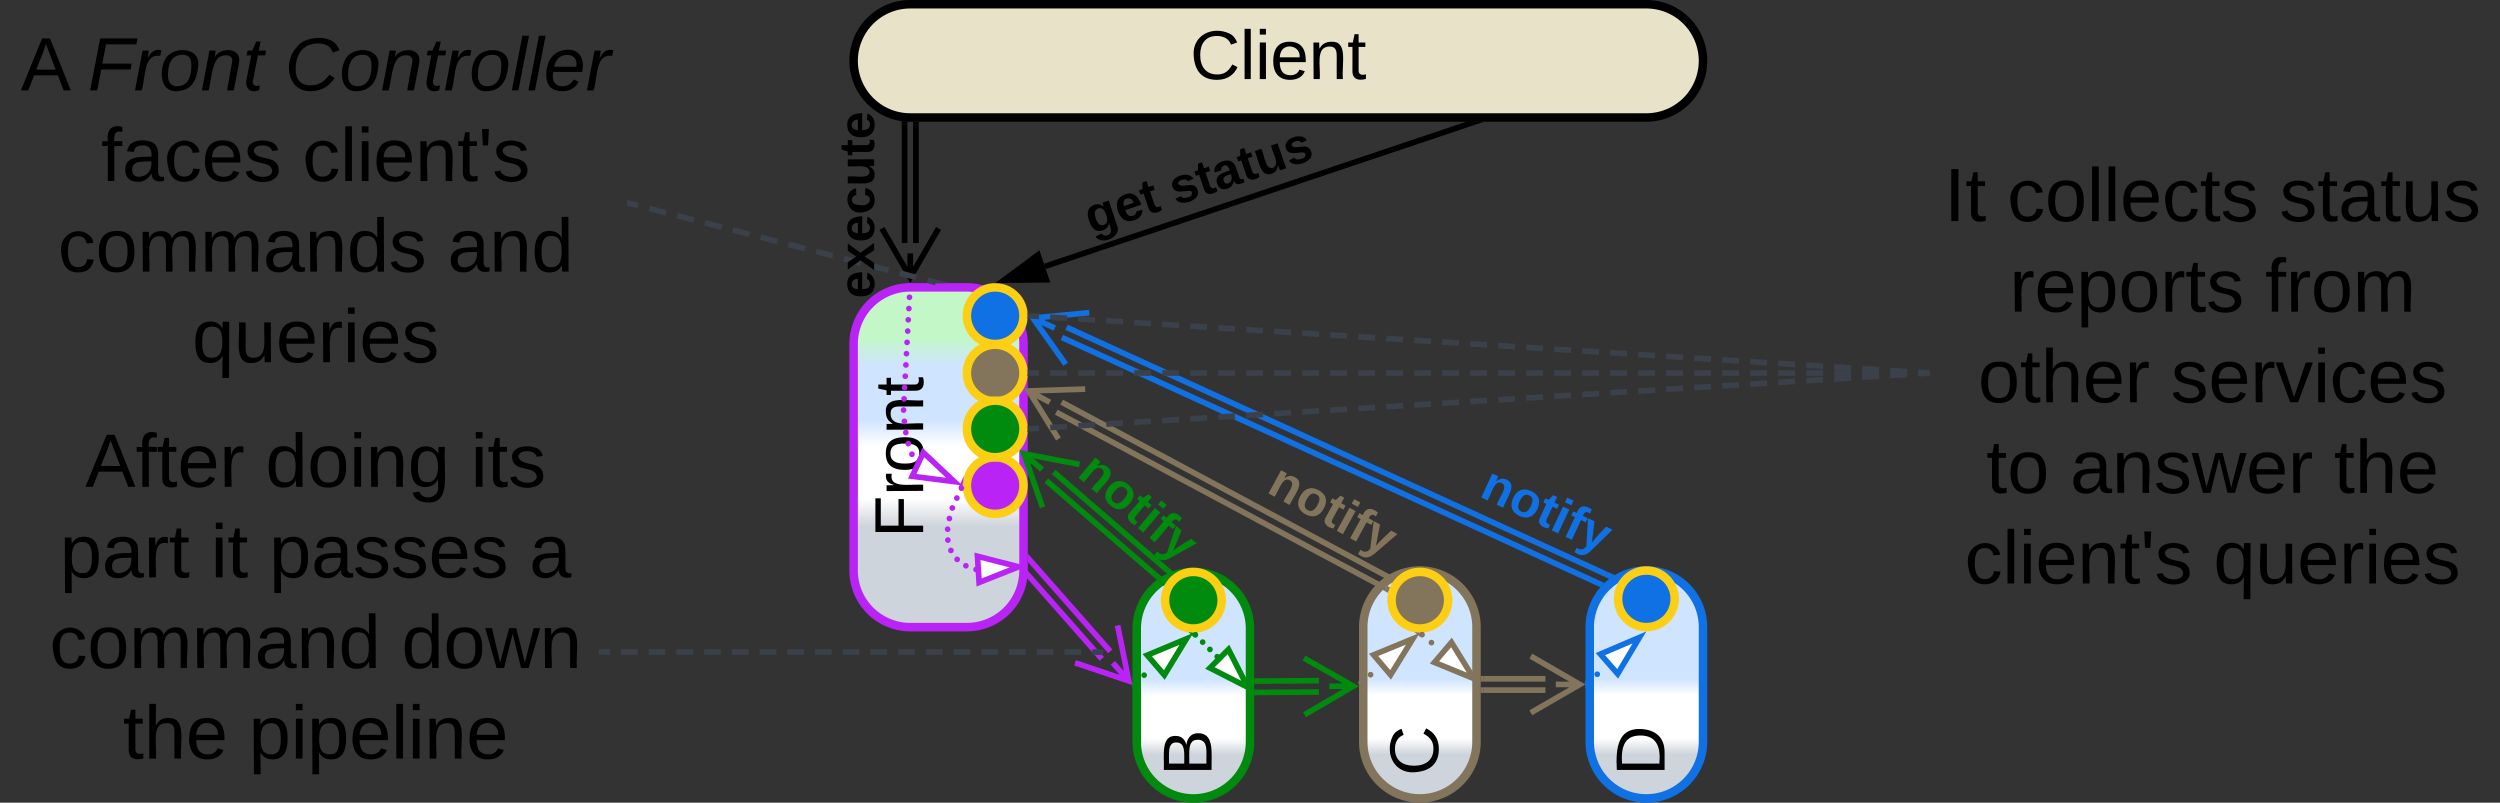 <svg xmlns="http://www.w3.org/2000/svg" xmlns:xlink="http://www.w3.org/1999/xlink" xmlns:lucid="lucid" width="883" height="283.5"><rect width="100%" height="100%" fill="#333333" stroke="none"/><g transform="translate(-378.5 -498.5)" lucid:page-tab-id="0_0"><path d="M780 720.5a20 20 0 0 1 20-20 20 20 0 0 1 20 20v40a20 20 0 0 1-20 20 20 20 0 0 1-20-20z" stroke="#008a0e" stroke-width="3" fill="url(#a)"/><use xlink:href="#b" transform="matrix(-1.8369701987210297e-16,-1,1,-1.8369701987210297e-16,785,775.5) translate(3.01 21.431)"/><path d="M860 720a20 20 0 0 1 20-20 20 20 0 0 1 20 20v40.5a20 20 0 0 1-20 20 20 20 0 0 1-20-20z" stroke="#82755b" stroke-width="3" fill="url(#c)"/><use xlink:href="#d" transform="matrix(-1.8369701987210297e-16,-1,1,-1.8369701987210297e-16,865,775.5) translate(3.01 21.431)"/><path d="M940 720a20 20 0 0 1 20-20 20 20 0 0 1 20 20v40.5a20 20 0 0 1-20 20 20 20 0 0 1-20-20z" stroke="#1071e5" stroke-width="3" fill="url(#e)"/><use xlink:href="#f" transform="matrix(-1.8369701987210297e-16,-1,1,-1.8369701987210297e-16,945,775.5) translate(3.01 21.431)"/><path d="M680 520a20 20 0 0 1 20-20h260a20 20 0 0 1 20 20 20 20 0 0 1-20 20H700a20 20 0 0 1-20-20z" stroke="#000" stroke-width="3" fill="#e8e2c8"/><use xlink:href="#g" transform="matrix(1,0,0,1,685,505) translate(113.872 21.431)"/><path d="M702 542.5v41.84M698 542.5v41.84" stroke="#000" stroke-width="2" fill="none"/><path d="M702.98 542.53H701v-1.03H703zM698.98 541.42v1.1H697v-1.25z" stroke="#000" stroke-width=".05"/><path d="M710 579.18l-10 17.32-10-17.32m10 17.32V588" stroke="#000" stroke-width="2" fill="none"/><path d="M822.5 739.06l21.83-.14M822.5 743.06l21.85-.14" stroke="#008a0e" stroke-width="2" fill="none"/><path d="M822.52 740.04h-1.02v-1.95h1zM822.54 744.04h-1.04v-1.95h1.03z" stroke="#008a0e" stroke-width=".05" fill="#008a0e"/><path d="M839.1 730.95l17.4 9.9-17.25 10.1m17.25-10.1l-8.5.04" stroke="#008a0e" stroke-width="2" fill="none"/><path d="M902.5 738.25h21.84M902.5 742.25h21.84" stroke="#82755b" stroke-width="2" fill="none"/><path d="M902.53 739.23h-1.03v-1.96h1.03zM902.53 743.23h-1.03v-1.96h1.03z" stroke="#82755b" stroke-width=".05" fill="#82755b"/><path d="M919.18 730.25l17.32 10-17.32 10m17.32-10H928" stroke="#82755b" stroke-width="2" fill="none"/><path d="M380 506a6 6 0 0 1 6-6h208a6 6 0 0 1 6 6v128.25a6 6 0 0 1-6 6H386a6 6 0 0 1-6-6z" stroke="#000" stroke-opacity="0" stroke-width="3" fill="#fff" fill-opacity="0"/><use xlink:href="#h" transform="matrix(1,0,0,1,385,505) translate(0.815 25.427)"/><use xlink:href="#i" transform="matrix(1,0,0,1,385,505) translate(24.519 25.427)"/><use xlink:href="#j" transform="matrix(1,0,0,1,385,505) translate(94 25.427)"/><use xlink:href="#k" transform="matrix(1,0,0,1,385,505) translate(29.222 57.427)"/><use xlink:href="#l" transform="matrix(1,0,0,1,385,505) translate(100.333 57.427)"/><use xlink:href="#m" transform="matrix(1,0,0,1,385,505) translate(13.963 89.427)"/><use xlink:href="#n" transform="matrix(1,0,0,1,385,505) translate(151.593 89.427)"/><use xlink:href="#o" transform="matrix(1,0,0,1,385,505) translate(61.37 121.427)"/><path d="M680 620a20 20 0 0 1 20-20h20a20 20 0 0 1 20 20v80a20 20 0 0 1-20 20h-20a20 20 0 0 1-20-20z" stroke="#ba23f6" stroke-width="3" fill="url(#p)"/><use xlink:href="#q" transform="matrix(-1.8369701987210297e-16,-1,1,-1.8369701987210297e-16,685,715) translate(26.554 19.556)"/><path d="M709.03 598.25l-2.94-.76m-3.95-1.02l-5.9-1.52m-3.92-1.02l-5.9-1.52m-3.92-1l-5.9-1.53m-3.92-1.03l-5.9-1.52m-3.92-1l-5.9-1.53m-3.93-1l-5.9-1.54m-3.92-1l-5.88-1.53m-3.93-1l-5.9-1.53m-3.94-1.02l-5.9-1.52m-3.92-1l-5.9-1.53m-3.93-1l-2.93-.77" stroke="#3a414a" stroke-width="2" fill="none"/><path d="M713.15 598.3l-.05.2h-4.16l.3-1.2zM601.24 569.44l-.5 1.88-.74-.2v-2z" stroke="#3a414a" stroke-width=".05" fill="#3a414a"/><path d="M740 670c0 5.52-4.48 10-10 10s-10-4.48-10-10 4.48-10 10-10 10 4.48 10 10z" stroke="#fcce14" stroke-width="3" fill="#ba23f6"/><path d="M740 610c0 5.52-4.48 10-10 10s-10-4.48-10-10 4.48-10 10-10 10 4.48 10 10z" stroke="#fcce14" stroke-width="3" fill="#1071e5"/><path d="M740 630.25c0 5.52-4.48 10-10 10s-10-4.48-10-10 4.48-10 10-10 10 4.48 10 10z" stroke="#fcce14" stroke-width="3" fill="#82755b"/><path d="M740 650c0 5.52-4.48 10-10 10s-10-4.48-10-10 4.48-10 10-10 10 4.48 10 10z" stroke="#fcce14" stroke-width="3" fill="#008a0e"/><path d="M743.66 697.93l26.98 30.62M740.66 700.57l26.98 30.63" stroke="#ba23f6" stroke-width="2" fill="none"/><path d="M744.4 697.3l-1.45 1.3-1.45-1.65v-2.45l.25-.22z" stroke="#ba23f6" stroke-width=".05" fill="#ba23f6"/><path stroke="#ba23f6" stroke-width=".05" fill="#ba23f6"/><path d="M773.23 719.4l3.95 19.6-18.95-6.4m18.95 6.4l-5.62-6.38" stroke="#ba23f6" stroke-width="2" fill="none"/><path d="M698.95 599.5a1 1 0 0 1 1-1 1 1 0 0 1 1 1 1 1 0 0 1-1 1 1 1 0 0 1-1-1m-.22 4a1 1 0 0 1 1-1 1 1 0 0 1 1 1 1 1 0 0 1-1 1 1 1 0 0 1-1-1v-.02m-.2 4a1 1 0 0 1 1-1 1 1 0 0 1 1 1 1 1 0 0 1-1 1 1 1 0 0 1-1-1v-.02m-.23 4a1 1 0 0 1 1-1 1 1 0 0 1 1 1 1 1 0 0 1-1 1 1 1 0 0 1-1-1m-.2 4v-.02a1 1 0 0 1 1-1 1 1 0 0 1 1 1 1 1 0 0 1-1 1 1 1 0 0 1-1-1m-.22 4v-.02a1 1 0 0 1 1-1 1 1 0 0 1 1 1 1 1 0 0 1-1 1 1 1 0 0 1-1-1m-.22 4a1 1 0 0 1 1-1 1 1 0 0 1 1 1 1 1 0 0 1-1 1 1 1 0 0 1-1-1v-.02m-.2 4a1 1 0 0 1 1-1 1 1 0 0 1 1 1 1 1 0 0 1-1 1 1 1 0 0 1-1-1m-.22 4v-.02a1 1 0 0 1 1-1 1 1 0 0 1 1 1 1 1 0 0 1-1 1 1 1 0 0 1-1-1m-.22 4a1 1 0 0 1 1-1 1 1 0 0 1 1 1 1 1 0 0 1-1 1 1 1 0 0 1-1-1v-.02m-.2 4a1 1 0 0 1 1-1 1 1 0 0 1 1 1 1 1 0 0 1-1 1 1 1 0 0 1-1-1v-.02m-.17 4a1 1 0 0 1 1-1 1 1 0 0 1 1 1 1 1 0 0 1-1 1 1 1 0 0 1-1-1v-.02m.28 4a1 1 0 0 1 1-1 1 1 0 0 1 1 1 1 1 0 0 1-1 1 1 1 0 0 1-1-1v-.02m.5 3.98a1 1 0 0 1 1-1 1 1 0 0 1 1 1 1 1 0 0 1-1 1 1 1 0 0 1-1-1v-.02m.87 3.92a1 1 0 0 1 1-1 1 1 0 0 1 1 1 1 1 0 0 1-1 1 1 1 0 0 1-1-1v-.02m1.3 3.8v-.02a1 1 0 0 1 1-1 1 1 0 0 1 1 1 1 1 0 0 1-1 1 1 1 0 0 1-1-1" fill="#ba23f6"/><path d="M700.92 599.58l-1.95-.1.05-.9.92-.08h1.04z" stroke="#ba23f6" stroke-width=".05" fill="#ba23f6"/><path d="M715.56 668.62l-14.88-1.9 3.95-8.38z" stroke="#ba23f6" stroke-width="2" fill="#fff"/><path d="M717.07 670.92a1 1 0 0 1 1-1 1 1 0 0 1 1 1 1 1 0 0 1-1 1 1 1 0 0 1-1-1v-.02m-1.6 3.52a1 1 0 0 1 1-1 1 1 0 0 1 1 1 1 1 0 0 1-1 1 1 1 0 0 1-1-1v-.02m-1.62 3.52a1 1 0 0 1 1-1 1 1 0 0 1 1 1 1 1 0 0 1-1 1 1 1 0 0 1-1-1v-.02m-1.02 3.74a1 1 0 0 1 1-1 1 1 0 0 1 1 1 1 1 0 0 1-1 1 1 1 0 0 1-1-1v-.02m-.62 3.8a1 1 0 0 1 1-1 1 1 0 0 1 1 1 1 1 0 0 1-1 1 1 1 0 0 1-1-1v-.02m.08 3.86a1 1 0 0 1 1-1 1 1 0 0 1 1 1 1 1 0 0 1-1 1 1 1 0 0 1-1-1v-.02m1.08 3.7v-.02a1 1 0 0 1 1-1 1 1 0 0 1 1 1 1 1 0 0 1-1 1 1 1 0 0 1-1-1m2.2 3.15a1 1 0 0 1 1-1 1 1 0 0 1 1 1 1 1 0 0 1-1 1 1 1 0 0 1-1-1v-.02m3.08 2.3v-.02a1 1 0 0 1 1-1 1 1 0 0 1 1 1 1 1 0 0 1-1 1 1 1 0 0 1-1-1m3.6 1.32a1 1 0 0 1 1-1 1 1 0 0 1 1 1 1 1 0 0 1-1 1 1 1 0 0 1-1-1v-.02" fill="#ba23f6"/><path d="M718.92 666.9l-.04.1-.4 3.02.2 1.2-1.5-.7 1.67-3.65z" stroke="#ba23f6" stroke-width=".05" fill="#ba23f6"/><path d="M738.27 698.7l-13.95 5.52-.58-9.25z" stroke="#ba23f6" stroke-width="2" fill="#fff"/><path d="M789.28 703.88l-41.24-35.64M791.9 700.86l-41.25-35.65" stroke="#008a0e" stroke-width="2" fill="none"/><path d="M790.72 703.84l-.7.9-.32.8-1.07-.93 1.27-1.47zM793.6 701.03l-1.6 1.2-.76-.65 1.28-1.48z" stroke="#008a0e" stroke-width=".05" fill="#008a0e"/><path d="M746.7 677.66l-6.55-18.9 19.64 3.77m-19.65-3.76l6.43 5.56" stroke="#008a0e" stroke-width="2" fill="none"/><path d="M868.06 706.38l-116.48-62.3M869.94 702.86l-116.48-62.32" stroke="#82755b" stroke-width="2" fill="none"/><path d="M869.5 706.04l-.62 1.47-.05.4-1.25-.67.9-1.72zM871.63 702.65l-1.2 1.57-.97-.52.92-1.72z" stroke="#82755b" stroke-width=".05" fill="#82755b"/><path d="M752.35 653.55l-10.55-16.98 20-.65m-20 .65l7.5 4" stroke="#82755b" stroke-width="2" fill="none"/><path d="M944.35 705.1l-190.8-87.4M946 701.45l-190.78-87.37" stroke="#1071e5" stroke-width="2" fill="none"/><path d="M945.23 704.42l-.44.37-.74.85.67-1.46zM948.86 701.68l-1.5.92-.4.36-1.38-.63.8-1.77z" stroke="#1071e5" stroke-width=".05" fill="#1071e5"/><path d="M754.9 627.14l-11.57-16.3 19.9-1.9m-19.9 1.9l7.73 3.53" stroke="#1071e5" stroke-width="2" fill="none"/><path d="M810 710.5c0 5.52-4.48 10-10 10s-10-4.48-10-10 4.48-10 10-10 10 4.48 10 10z" stroke="#fcce14" stroke-width="3" fill="#008a0e"/><path d="M778.26 739.86a1 1 0 0 1 1-1 1 1 0 0 1 1 1 1 1 0 0 1-1 1 1 1 0 0 1-1-1v-.02m3.35-2.87a1 1 0 0 1 1-1 1 1 0 0 1 1 1 1 1 0 0 1-1 1 1 1 0 0 1-1-1v-.02" fill="#008a0e"/><path d="M779.9 740.57l-1.4 1.22v-2.6l.14-.1z" stroke="#008a0e" stroke-width=".05" fill="#008a0e"/><path d="M797.55 724.13l-7.8 12.8-6.04-7.02z" stroke="#008a0e" stroke-width="2" fill="#fff"/><path d="M799.7 722.74a1 1 0 0 1 1-1 1 1 0 0 1 1 1 1 1 0 0 1-1 1 1 1 0 0 1-1-1v-.02m2.58 2.6v-.02a1 1 0 0 1 1-1 1 1 0 0 1 1 1 1 1 0 0 1-1 1 1 1 0 0 1-1-1m2.57 2.58a1 1 0 0 1 1-1 1 1 0 0 1 1 1 1 1 0 0 1-1 1 1 1 0 0 1-1-1v-.02m2.57 2.6v-.02a1 1 0 0 1 1-1 1 1 0 0 1 1 1 1 1 0 0 1-1 1 1 1 0 0 1-1-1" fill="#008a0e"/><path d="M800 722.02l1.2-.2.2.23-1.36 1.38-1.68-1.68z" stroke="#008a0e" stroke-width=".05" fill="#008a0e"/><path d="M819.2 741.23l-13.35-6.8 6.55-6.56z" stroke="#008a0e" stroke-width="2" fill="#fff"/><path d="M890 710.5c0 5.52-4.48 10-10 10s-10-4.48-10-10 4.48-10 10-10 10 4.48 10 10z" stroke="#fcce14" stroke-width="3" fill="#82755b"/><path d="M858.26 739.6a1 1 0 0 1 1-1 1 1 0 0 1 1 1 1 1 0 0 1-1 1 1 1 0 0 1-1-1m3.32-2.8a1 1 0 0 1 1-1 1 1 0 0 1 1 1 1 1 0 0 1-1 1 1 1 0 0 1-1-1v-.02" fill="#82755b"/><path d="M859.9 740.33l-1.4 1.2v-2.56l.15-.13z" stroke="#82755b" stroke-width=".05" fill="#82755b"/><path d="M877.53 724.1l-7.88 12.77-6-7.07z" stroke="#82755b" stroke-width="2" fill="#fff"/><path d="M879.76 722.68a1 1 0 0 1 1-1 1 1 0 0 1 1 1 1 1 0 0 1-1 1 1 1 0 0 1-1-1v-.02m3.32 2.83v-.02a1 1 0 0 1 1-1 1 1 0 0 1 1 1 1 1 0 0 1-1 1 1 1 0 0 1-1-1" fill="#82755b"/><path d="M880 722.02l1.27-.2.14.12-1.25 1.5-2-1.72z" stroke="#82755b" stroke-width=".05" fill="#82755b"/><path d="M899.03 738.16l-13.88-5.7 6-7.06z" stroke="#82755b" stroke-width="2" fill="#fff"/><path d="M970 710c0 5.52-4.48 10-10 10s-10-4.48-10-10 4.48-10 10-10 10 4.48 10 10z" stroke="#fcce14" stroke-width="3" fill="#1071e5"/><path d="M938.25 739.6a1 1 0 0 1 1-1 1 1 0 0 1 1 1 1 1 0 0 1-1 1 1 1 0 0 1-1-1v-.02m3.4-2.94a1 1 0 0 1 1-1 1 1 0 0 1 1 1 1 1 0 0 1-1 1 1 1 0 0 1-1-1v-.02" fill="#1071e5"/><path d="M939.9 740.3l-1.4 1.24v-2.58l.13-.12z" stroke="#1071e5" stroke-width=".05" fill="#1071e5"/><path d="M957.56 723.64l-7.7 12.87-6.1-6.98z" stroke="#1071e5" stroke-width="2" fill="#fff"/><path d="M898.55 541.82l-151 50.77" stroke="#000" stroke-width="2" fill="none"/><path d="M898.84 542.75l-.42-1.25h4.14z" stroke="#000" stroke-width=".05"/><path d="M733.07 597.46l12.04-8.94 2.97 8.78z" stroke="#000" stroke-width="2"/><path d="M674.02 607.83a6 6 0 0 1-6-6V540.2a6 6 0 0 1 6-6h8a6 6 0 0 1 6 6v61.63a6 6 0 0 1-6 6z" stroke="#000" stroke-opacity="0" stroke-width="2" fill="#fff" fill-opacity="0"/><use xlink:href="#r" transform="matrix(6.123233995736766e-17,-1,1,6.123233995736766e-17,673.02,602.827) translate(-1.037 14.222)"/><path d="M751.56 571.48a6 6 0 0 1 3.75-7.6l83.6-28.33a6 6 0 0 1 7.6 3.76l2.57 7.58a6 6 0 0 1-3.75 7.6l-83.6 28.34a6 6 0 0 1-7.6-3.76z" stroke="#000" stroke-opacity="0" stroke-width="2" fill="#fff" fill-opacity="0"/><use xlink:href="#s" transform="matrix(0.947,-0.321,0.321,0.947,755.973,568.93) translate(3.648 14.222)"/><use xlink:href="#t" transform="matrix(0.947,-0.321,0.321,0.947,755.973,568.93) translate(35.154 14.222)"/><path d="M762.55 652.52a6 6 0 0 1 8.46-.7l36.23 30.74a6 6 0 0 1 .7 8.46l-5.2 6.1a6 6 0 0 1-8.44.7l-36.23-30.74a6 6 0 0 1-.7-8.46z" stroke="#000" stroke-opacity="0" stroke-width="2" fill="#fff" fill-opacity="0"/><use xlink:href="#u" transform="matrix(0.763,0.647,-0.647,0.763,767.009,654.994) translate(0.901 14.222)"/><path d="M826.65 657.75a6 6 0 0 1 8.15-2.38l41.64 22.86a6 6 0 0 1 2.37 8.14l-3.84 7.02a6 6 0 0 1-8.14 2.36l-41.64-22.85a6 6 0 0 1-2.38-8.14z" stroke="#000" stroke-opacity="0" stroke-width="2" fill="#fff" fill-opacity="0"/><use xlink:href="#v" transform="matrix(0.877,0.481,-0.481,0.877,831.516,659.275) translate(0.901 14.222)"/><path d="M900.83 659.23a6 6 0 0 1 7.97-2.9l43.04 20.1a6 6 0 0 1 2.9 7.97l-3.38 7.25a6 6 0 0 1-7.98 2.9l-43.04-20.1a6 6 0 0 1-2.9-7.97z" stroke="#000" stroke-opacity="0" stroke-width="2" fill="#fff" fill-opacity="0"/><use xlink:href="#w" transform="matrix(0.906,0.423,-0.423,0.906,905.782,660.439) translate(0.901 14.222)"/><path d="M390 646a6 6 0 0 1 6-6h188a6 6 0 0 1 6 6v128.5a6 6 0 0 1-6 6H396a6 6 0 0 1-6-6z" stroke="#000" stroke-opacity="0" stroke-width="3" fill="#fff" fill-opacity="0"/><use xlink:href="#x" transform="matrix(1,0,0,1,395,645) translate(13.63 25.427)"/><use xlink:href="#y" transform="matrix(1,0,0,1,395,645) translate(77.259 25.427)"/><use xlink:href="#z" transform="matrix(1,0,0,1,395,645) translate(149.778 25.427)"/><use xlink:href="#A" transform="matrix(1,0,0,1,395,645) translate(4.704 57.427)"/><use xlink:href="#B" transform="matrix(1,0,0,1,395,645) translate(57.963 57.427)"/><use xlink:href="#C" transform="matrix(1,0,0,1,395,645) translate(78.63 57.427)"/><use xlink:href="#D" transform="matrix(1,0,0,1,395,645) translate(170.481 57.427)"/><use xlink:href="#E" transform="matrix(1,0,0,1,395,645) translate(1.037 89.427)"/><use xlink:href="#F" transform="matrix(1,0,0,1,395,645) translate(125.333 89.427)"/><use xlink:href="#G" transform="matrix(1,0,0,1,395,645) translate(26.963 121.427)"/><use xlink:href="#H" transform="matrix(1,0,0,1,395,645) translate(71.407 121.427)"/><path d="M767.2 728.83h-2.92m-3.92 0h-5.87m-3.93 0l-5.87-.02m-3.92 0h-5.87m-3.9 0h-5.88m-3.92 0h-5.87m-3.92 0h-5.86m-3.92 0h-5.87m-3.92 0l-5.87-.02m-3.92 0h-5.87m-3.9 0h-5.9m-3.9 0h-5.88m-3.93 0l-5.87-.02m-3.9 0H637m-3.9 0h-5.88m-3.9 0h-5.9m-3.9 0l-5.88-.02m-3.9 0h-5.9m-3.9 0H591M767.2 728.83h1" stroke="#3a414a" stroke-width="2" fill="none"/><path d="M591.03 727.76v1.95H590v-1.94z" stroke="#3a414a" stroke-width=".05" fill="#3a414a"/><path d="M1060 556.25a6 6 0 0 1 6-6h188a6 6 0 0 1 6 6v148a6 6 0 0 1-6 6h-188a6 6 0 0 1-6-6z" stroke="#000" stroke-opacity="0" stroke-width="3" fill="#fff" fill-opacity="0"/><g><use xlink:href="#I" transform="matrix(1,0,0,1,1065,555.25) translate(0.259 21.333)"/><use xlink:href="#J" transform="matrix(1,0,0,1,1065,555.25) translate(22.481 21.333)"/><use xlink:href="#K" transform="matrix(1,0,0,1,1065,555.25) translate(118.63 21.333)"/><use xlink:href="#L" transform="matrix(1,0,0,1,1065,555.25) translate(23.296 53.333)"/><use xlink:href="#M" transform="matrix(1,0,0,1,1065,555.25) translate(113.519 53.333)"/><use xlink:href="#N" transform="matrix(1,0,0,1,1065,555.25) translate(12.148 85.333)"/><use xlink:href="#O" transform="matrix(1,0,0,1,1065,555.25) translate(80.222 85.333)"/><use xlink:href="#P" transform="matrix(1,0,0,1,1065,555.25) translate(15.074 117.333)"/><use xlink:href="#Q" transform="matrix(1,0,0,1,1065,555.25) translate(44.704 117.333)"/><use xlink:href="#R" transform="matrix(1,0,0,1,1065,555.25) translate(137.889 117.333)"/><use xlink:href="#S" transform="matrix(1,0,0,1,1065,555.25) translate(7.444 149.333)"/><use xlink:href="#T" transform="matrix(1,0,0,1,1065,555.25) translate(95.296 149.333)"/></g><path d="M1059 630.2l-2.96-.2m-3.96-.25l-5.93-.38m-3.96-.25l-5.95-.38m-3.95-.25l-5.94-.4m-3.95-.24l-5.93-.38m-3.95-.25l-5.94-.38m-3.95-.25l-5.94-.38m-3.96-.25l-5.94-.37m-3.95-.26l-5.94-.37m-3.94-.25l-5.94-.38m-3.95-.25l-5.94-.4m-3.96-.24l-5.93-.38m-3.96-.25l-5.93-.38m-3.96-.25l-5.94-.38m-3.96-.25l-5.93-.38m-3.96-.26l-5.92-.38m-3.96-.25l-5.93-.36m-3.97-.26l-5.93-.37m-3.96-.24l-5.93-.38m-3.95-.25l-5.93-.38m-3.96-.25l-5.93-.38m-3.96-.25l-5.93-.38m-3.96-.26l-5.93-.38m-3.96-.25l-5.94-.37m-3.96-.25l-5.93-.37m-3.96-.25l-5.92-.37m-3.96-.25l-5.93-.38m-3.97-.25l-5.93-.38m-3.96-.25l-5.93-.38m-3.95-.26l-5.93-.38m-3.96-.25l-5.94-.37m-3.95-.25l-5.94-.38m-3.95-.25l-2.97-.2" stroke="#3a414a" stroke-width="2" fill="none"/><path d="M1060 629.27v1.96l-1.1-.07.14-1.95zM742.6 609.1l-.13 1.94-1.1-.07.15-.95-.14-1z" stroke="#3a414a" stroke-width=".05" fill="#3a414a"/><path d="M1059 630.25h-2.97m-3.95 0h-5.94m-3.95 0h-5.95m-3.95 0h-5.94m-3.95 0h-5.93m-3.95 0h-5.94m-3.95 0h-5.94m-3.96 0h-5.94m-3.95 0h-5.94m-3.94 0H967m-3.95 0h-5.94m-3.96 0h-5.93m-3.96 0h-5.93m-3.96 0h-5.94m-3.96 0h-5.93m-3.96 0h-5.92m-3.96 0h-5.93m-3.97 0h-5.93m-3.96 0H878m-3.95 0h-5.93m-3.96 0h-5.93m-3.96 0h-5.93m-3.96 0h-5.93m-3.96 0h-5.94m-3.96 0h-5.93m-3.96 0h-5.92m-3.96 0h-5.93m-3.97 0H789m-3.96 0h-5.93m-3.95 0h-5.93m-3.96 0h-5.93m-3.96 0h-5.93m-3.96 0h-2.97" stroke="#3a414a" stroke-width="2" fill="none"/><path d="M1060 631.23h-1.03v-1.96h1.03zM742.54 631.23h-1.18l.16-.96-.13-1h1.14z" stroke="#3a414a" stroke-width=".05" fill="#3a414a"/><path d="M1059 630.3l-2.96.2m-3.96.24l-5.93.37m-3.96.25l-5.95.37m-3.95.25l-5.94.37m-3.95.24l-5.93.37m-3.95.25l-5.94.36m-3.95.25l-5.94.38m-3.96.24l-5.94.37m-3.95.23l-5.94.37m-3.94.25l-5.94.37m-3.95.24l-5.94.37m-3.96.24l-5.93.37m-3.96.25l-5.93.36m-3.96.24l-5.94.37m-3.96.24l-5.93.38m-3.96.25l-5.92.37m-3.96.24l-5.93.37m-3.97.25l-5.93.37m-3.96.25l-5.93.37m-3.95.24l-5.93.37m-3.96.24l-5.93.36m-3.96.25l-5.93.38m-3.96.24l-5.93.37m-3.96.23l-5.94.37m-3.96.25l-5.93.37m-3.96.24l-5.92.37m-3.96.24l-5.93.37m-3.97.25l-5.93.36m-3.96.24l-5.93.37m-3.95.24l-5.93.38m-3.96.25l-5.94.37m-3.95.24l-5.94.37m-3.95.25l-2.97.2" stroke="#3a414a" stroke-width="2" fill="none"/><path d="M1060 631.23l-.96.06-.12-1.96 1.08-.07zM742.6 650.9l-1.24.1.16-.98-.13-1 1.08-.06z" stroke="#3a414a" stroke-width=".05" fill="#3a414a"/><defs><linearGradient gradientUnits="userSpaceOnUse" id="a" x1="780" y1="780.5" x2="780" y2="700.5"><stop offset="19.2%" stop-color="#ced4db"/><stop offset="26.45%" stop-color="#fff"/><stop offset="45.29%" stop-color="#fff"/><stop offset="52.54%" stop-color="#cfe4ff"/></linearGradient><path d="M160-131c35 5 61 23 61 61C221 17 115-2 30 0v-248c76 3 177-17 177 60 0 33-19 50-47 57zm-97-11c50-1 110 9 110-42 0-47-63-36-110-37v79zm0 115c55-2 124 14 124-45 0-56-70-42-124-44v89" id="U"/><use transform="matrix(0.068,0,0,0.068,0,0)" xlink:href="#U" id="b"/><linearGradient gradientUnits="userSpaceOnUse" id="c" x1="860" y1="780.5" x2="860" y2="700"><stop offset="19.2%" stop-color="#ced4db"/><stop offset="26.45%" stop-color="#fff"/><stop offset="45.29%" stop-color="#fff"/><stop offset="52.54%" stop-color="#cfe4ff"/></linearGradient><path d="M212-179c-10-28-35-45-73-45-59 0-87 40-87 99 0 60 29 101 89 101 43 0 62-24 78-52l27 14C228-24 195 4 139 4 59 4 22-46 18-125c-6-104 99-153 187-111 19 9 31 26 39 46" id="V"/><use transform="matrix(0.068,0,0,0.068,0,0)" xlink:href="#V" id="d"/><linearGradient gradientUnits="userSpaceOnUse" id="e" x1="940" y1="780.5" x2="940" y2="700"><stop offset="19.2%" stop-color="#ced4db"/><stop offset="26.45%" stop-color="#fff"/><stop offset="45.29%" stop-color="#fff"/><stop offset="52.54%" stop-color="#cfe4ff"/></linearGradient><path d="M30-248c118-7 216 8 213 122C240-48 200 0 122 0H30v-248zM63-27c89 8 146-16 146-99s-60-101-146-95v194" id="W"/><use transform="matrix(0.068,0,0,0.068,0,0)" xlink:href="#W" id="f"/><path d="M24 0v-261h32V0H24" id="X"/><path d="M24-231v-30h32v30H24zM24 0v-190h32V0H24" id="Y"/><path d="M100-194c63 0 86 42 84 106H49c0 40 14 67 53 68 26 1 43-12 49-29l28 8c-11 28-37 45-77 45C44 4 14-33 15-96c1-61 26-98 85-98zm52 81c6-60-76-77-97-28-3 7-6 17-6 28h103" id="Z"/><path d="M117-194c89-4 53 116 60 194h-32v-121c0-31-8-49-39-48C34-167 62-67 57 0H25l-1-190h30c1 10-1 24 2 32 11-22 29-35 61-36" id="aa"/><path d="M59-47c-2 24 18 29 38 22v24C64 9 27 4 27-40v-127H5v-23h24l9-43h21v43h35v23H59v120" id="ab"/><g id="g"><use transform="matrix(0.068,0,0,0.068,0,0)" xlink:href="#V"/><use transform="matrix(0.068,0,0,0.068,17.586,0)" xlink:href="#X"/><use transform="matrix(0.068,0,0,0.068,22.951,0)" xlink:href="#Y"/><use transform="matrix(0.068,0,0,0.068,28.315,0)" xlink:href="#Z"/><use transform="matrix(0.068,0,0,0.068,41.895,0)" xlink:href="#aa"/><use transform="matrix(0.068,0,0,0.068,55.475,0)" xlink:href="#ab"/></g><path d="M205 0l-28-72H64L36 0H1l101-248h38L239 0h-34zm-38-99l-47-123c-12 45-31 82-46 123h93" id="ac"/><use transform="matrix(0.074,0,0,0.074,0,0)" xlink:href="#ac" id="h"/><path d="M87-220l-18 92h140l-5 28H64L45 0H11l48-248h178l-5 28H87" id="ad"/><path d="M66-151c12-25 30-51 66-40l-6 26C45-176 58-65 38 0H6l36-190h30" id="ae"/><path d="M30-147c31-64 166-65 159 27C183-49 158 1 86 4 9 8 1-88 30-147zM88-20c53 0 68-48 68-100 0-31-11-51-44-50-52 1-68 46-68 97 0 32 13 53 44 53" id="af"/><path d="M67-158c22-48 132-52 116 29L158 0h-32l25-140c3-38-53-32-70-12C52-117 51-52 38 0H6l36-190h30" id="ag"/><path d="M51-54c-9 22 5 41 31 30L79-1C43 14 10-4 19-52l22-115H19l5-23h22l19-43h21l-9 43h35l-4 23H73" id="ah"/><g id="i"><use transform="matrix(0.074,0,0,0.074,0,0)" xlink:href="#ad"/><use transform="matrix(0.074,0,0,0.074,16.222,0)" xlink:href="#ae"/><use transform="matrix(0.074,0,0,0.074,25.037,0)" xlink:href="#af"/><use transform="matrix(0.074,0,0,0.074,39.852,0)" xlink:href="#ag"/><use transform="matrix(0.074,0,0,0.074,54.667,0)" xlink:href="#ah"/></g><path d="M125-24c46 0 70-25 89-51l25 16C214-24 183 4 123 4 8 4-5-146 60-208c32-50 158-61 191-5 5 7 9 14 11 22l-32 10c-9-28-33-43-69-43-74 0-108 51-108 125 0 46 24 75 72 75" id="ai"/><path d="M6 0l50-261h32L37 0H6" id="aj"/><path d="M111-194c62-3 86 47 72 106H45c-7 38 6 69 45 68 27-1 43-14 53-32l24 11C152-15 129 4 87 4 38 3 12-23 12-71c0-70 32-119 99-123zm44 81c14-66-71-72-95-28-4 8-8 17-11 28h106" id="ak"/><g id="j"><use transform="matrix(0.074,0,0,0.074,0,0)" xlink:href="#ai"/><use transform="matrix(0.074,0,0,0.074,19.185,0)" xlink:href="#af"/><use transform="matrix(0.074,0,0,0.074,34,0)" xlink:href="#ag"/><use transform="matrix(0.074,0,0,0.074,48.815,0)" xlink:href="#ah"/><use transform="matrix(0.074,0,0,0.074,56.222,0)" xlink:href="#ae"/><use transform="matrix(0.074,0,0,0.074,65.037,0)" xlink:href="#af"/><use transform="matrix(0.074,0,0,0.074,79.852,0)" xlink:href="#aj"/><use transform="matrix(0.074,0,0,0.074,85.704,0)" xlink:href="#aj"/><use transform="matrix(0.074,0,0,0.074,91.556,0)" xlink:href="#ak"/><use transform="matrix(0.074,0,0,0.074,106.37,0)" xlink:href="#ae"/></g><path d="M101-234c-31-9-42 10-38 44h38v23H63V0H32v-167H5v-23h27c-7-52 17-82 69-68v24" id="al"/><path d="M141-36C126-15 110 5 73 4 37 3 15-17 15-53c-1-64 63-63 125-63 3-35-9-54-41-54-24 1-41 7-42 31l-33-3c5-37 33-52 76-52 45 0 72 20 72 64v82c-1 20 7 32 28 27v20c-31 9-61-2-59-35zM48-53c0 20 12 33 32 33 41-3 63-29 60-74-43 2-92-5-92 41" id="am"/><path d="M96-169c-40 0-48 33-48 73s9 75 48 75c24 0 41-14 43-38l32 2c-6 37-31 61-74 61-59 0-76-41-82-99-10-93 101-131 147-64 4 7 5 14 7 22l-32 3c-4-21-16-35-41-35" id="an"/><path d="M135-143c-3-34-86-38-87 0 15 53 115 12 119 90S17 21 10-45l28-5c4 36 97 45 98 0-10-56-113-15-118-90-4-57 82-63 122-42 12 7 21 19 24 35" id="ao"/><g id="k"><use transform="matrix(0.074,0,0,0.074,0,0)" xlink:href="#al"/><use transform="matrix(0.074,0,0,0.074,7.407,0)" xlink:href="#am"/><use transform="matrix(0.074,0,0,0.074,22.222,0)" xlink:href="#an"/><use transform="matrix(0.074,0,0,0.074,35.556,0)" xlink:href="#Z"/><use transform="matrix(0.074,0,0,0.074,50.37,0)" xlink:href="#ao"/></g><path d="M47-170H22l-4-78h33" id="ap"/><g id="l"><use transform="matrix(0.074,0,0,0.074,0,0)" xlink:href="#an"/><use transform="matrix(0.074,0,0,0.074,13.333,0)" xlink:href="#X"/><use transform="matrix(0.074,0,0,0.074,19.185,0)" xlink:href="#Y"/><use transform="matrix(0.074,0,0,0.074,25.037,0)" xlink:href="#Z"/><use transform="matrix(0.074,0,0,0.074,39.852,0)" xlink:href="#aa"/><use transform="matrix(0.074,0,0,0.074,54.667,0)" xlink:href="#ab"/><use transform="matrix(0.074,0,0,0.074,62.074,0)" xlink:href="#ap"/><use transform="matrix(0.074,0,0,0.074,67.111,0)" xlink:href="#ao"/></g><path d="M100-194c62-1 85 37 85 99 1 63-27 99-86 99S16-35 15-95c0-66 28-99 85-99zM99-20c44 1 53-31 53-75 0-43-8-75-51-75s-53 32-53 75 10 74 51 75" id="aq"/><path d="M210-169c-67 3-38 105-44 169h-31v-121c0-29-5-50-35-48C34-165 62-65 56 0H25l-1-190h30c1 10-1 24 2 32 10-44 99-50 107 0 11-21 27-35 58-36 85-2 47 119 55 194h-31v-121c0-29-5-49-35-48" id="ar"/><path d="M85-194c31 0 48 13 60 33l-1-100h32l1 261h-30c-2-10 0-23-3-31C134-8 116 4 85 4 32 4 16-35 15-94c0-66 23-100 70-100zm9 24c-40 0-46 34-46 75 0 40 6 74 45 74 42 0 51-32 51-76 0-42-9-74-50-73" id="as"/><g id="m"><use transform="matrix(0.074,0,0,0.074,0,0)" xlink:href="#an"/><use transform="matrix(0.074,0,0,0.074,13.333,0)" xlink:href="#aq"/><use transform="matrix(0.074,0,0,0.074,28.148,0)" xlink:href="#ar"/><use transform="matrix(0.074,0,0,0.074,50.296,0)" xlink:href="#ar"/><use transform="matrix(0.074,0,0,0.074,72.444,0)" xlink:href="#am"/><use transform="matrix(0.074,0,0,0.074,87.259,0)" xlink:href="#aa"/><use transform="matrix(0.074,0,0,0.074,102.074,0)" xlink:href="#as"/><use transform="matrix(0.074,0,0,0.074,116.889,0)" xlink:href="#ao"/></g><g id="n"><use transform="matrix(0.074,0,0,0.074,0,0)" xlink:href="#am"/><use transform="matrix(0.074,0,0,0.074,14.815,0)" xlink:href="#aa"/><use transform="matrix(0.074,0,0,0.074,29.63,0)" xlink:href="#as"/></g><path d="M145-31C134-9 116 4 85 4 32 4 16-35 15-94c0-59 17-99 70-100 32-1 48 14 60 33 0-11-1-24 2-32h30l-1 268h-32zM93-21c41 0 51-33 51-76s-8-73-50-73c-40 0-46 35-46 75s5 74 45 74" id="at"/><path d="M84 4C-5 8 30-112 23-190h32v120c0 31 7 50 39 49 72-2 45-101 50-169h31l1 190h-30c-1-10 1-25-2-33-11 22-28 36-60 37" id="au"/><path d="M114-163C36-179 61-72 57 0H25l-1-190h30c1 12-1 29 2 39 6-27 23-49 58-41v29" id="av"/><g id="o"><use transform="matrix(0.074,0,0,0.074,0,0)" xlink:href="#at"/><use transform="matrix(0.074,0,0,0.074,14.815,0)" xlink:href="#au"/><use transform="matrix(0.074,0,0,0.074,29.63,0)" xlink:href="#Z"/><use transform="matrix(0.074,0,0,0.074,44.444,0)" xlink:href="#av"/><use transform="matrix(0.074,0,0,0.074,53.259,0)" xlink:href="#Y"/><use transform="matrix(0.074,0,0,0.074,59.111,0)" xlink:href="#Z"/><use transform="matrix(0.074,0,0,0.074,73.926,0)" xlink:href="#ao"/></g><linearGradient gradientUnits="userSpaceOnUse" id="p" x1="680" y1="720" x2="680" y2="600"><stop offset="29.71%" stop-color="#ced4db"/><stop offset="37.68%" stop-color="#fff"/><stop offset="53.26%" stop-color="#fff"/><stop offset="61.23%" stop-color="#cfe4ff"/><stop offset="76.81%" stop-color="#cfe4ff"/><stop offset="85.14%" stop-color="#c3f7c8"/></linearGradient><path d="M63-220v92h138v28H63V0H30v-248h175v28H63" id="aw"/><g id="q"><use transform="matrix(0.068,0,0,0.068,0,0)" xlink:href="#aw"/><use transform="matrix(0.068,0,0,0.068,14.87,0)" xlink:href="#av"/><use transform="matrix(0.068,0,0,0.068,22.951,0)" xlink:href="#aq"/><use transform="matrix(0.068,0,0,0.068,36.531,0)" xlink:href="#aa"/><use transform="matrix(0.068,0,0,0.068,50.111,0)" xlink:href="#ab"/></g><path d="M185-48c-13 30-37 53-82 52C43 2 14-33 14-96s30-98 90-98c62 0 83 45 84 108H66c0 31 8 55 39 56 18 0 30-7 34-22zm-45-69c5-46-57-63-70-21-2 6-4 13-4 21h74" id="ax"/><path d="M144 0l-44-69L55 0H2l70-98-66-92h53l41 62 40-62h54l-67 91 71 99h-54" id="ay"/><path d="M190-63c-7 42-38 67-86 67-59 0-84-38-90-98-12-110 154-137 174-36l-49 2c-2-19-15-32-35-32-30 0-35 28-38 64-6 74 65 87 74 30" id="az"/><path d="M85 4C-2 5 27-109 22-190h50c7 57-23 150 33 157 60-5 35-97 40-157h50l1 190h-47c-2-12 1-28-3-38-12 25-28 42-61 42" id="aA"/><path d="M115-3C79 11 28 4 28-45v-112H4v-33h27l15-45h31v45h36v33H77v99c-1 23 16 31 38 25v30" id="aB"/><g id="r"><use transform="matrix(0.049,0,0,0.049,0,0)" xlink:href="#ax"/><use transform="matrix(0.049,0,0,0.049,9.877,0)" xlink:href="#ay"/><use transform="matrix(0.049,0,0,0.049,19.753,0)" xlink:href="#ax"/><use transform="matrix(0.049,0,0,0.049,29.63,0)" xlink:href="#az"/><use transform="matrix(0.049,0,0,0.049,39.506,0)" xlink:href="#aA"/><use transform="matrix(0.049,0,0,0.049,50.321,0)" xlink:href="#aB"/><use transform="matrix(0.049,0,0,0.049,56.198,0)" xlink:href="#ax"/></g><path d="M195-6C206 82 75 100 31 46c-4-6-6-13-8-21l49-6c3 16 16 24 34 25 40 0 42-37 40-79-11 22-30 35-61 35-53 0-70-43-70-97 0-56 18-96 73-97 30 0 46 14 59 34l2-30h47zm-90-29c32 0 41-27 41-63 0-35-9-62-40-62-32 0-39 29-40 63 0 36 9 62 39 62" id="aC"/><g id="s"><use transform="matrix(0.049,0,0,0.049,0,0)" xlink:href="#aC"/><use transform="matrix(0.049,0,0,0.049,10.815,0)" xlink:href="#ax"/><use transform="matrix(0.049,0,0,0.049,20.691,0)" xlink:href="#aB"/></g><path d="M137-138c1-29-70-34-71-4 15 46 118 7 119 86 1 83-164 76-172 9l43-7c4 19 20 25 44 25 33 8 57-30 24-41C81-84 22-81 20-136c-2-80 154-74 161-7" id="aD"/><path d="M133-34C117-15 103 5 69 4 32 3 11-16 11-54c-1-60 55-63 116-61 1-26-3-47-28-47-18 1-26 9-28 27l-52-2c7-38 36-58 82-57s74 22 75 68l1 82c-1 14 12 18 25 15v27c-30 8-71 5-69-32zm-48 3c29 0 43-24 42-57-32 0-66-3-65 30 0 17 8 27 23 27" id="aE"/><g id="t"><use transform="matrix(0.049,0,0,0.049,0,0)" xlink:href="#aD"/><use transform="matrix(0.049,0,0,0.049,9.877,0)" xlink:href="#aB"/><use transform="matrix(0.049,0,0,0.049,15.753,0)" xlink:href="#aE"/><use transform="matrix(0.049,0,0,0.049,25.63,0)" xlink:href="#aB"/><use transform="matrix(0.049,0,0,0.049,31.506,0)" xlink:href="#aA"/><use transform="matrix(0.049,0,0,0.049,42.321,0)" xlink:href="#aD"/></g><path fill="#008a0e" d="M135-194c87-1 58 113 63 194h-50c-7-57 23-157-34-157-59 0-34 97-39 157H25l-1-190h47c2 12-1 28 3 38 12-26 28-41 61-42" id="aF"/><path fill="#008a0e" d="M110-194c64 0 96 36 96 99 0 64-35 99-97 99-61 0-95-36-95-99 0-62 34-99 96-99zm-1 164c35 0 45-28 45-65 0-40-10-65-43-65-34 0-45 26-45 65 0 36 10 65 43 65" id="aG"/><path fill="#008a0e" d="M115-3C79 11 28 4 28-45v-112H4v-33h27l15-45h31v45h36v33H77v99c-1 23 16 31 38 25v30" id="aH"/><path fill="#008a0e" d="M25-224v-37h50v37H25zM25 0v-190h50V0H25" id="aI"/><path fill="#008a0e" d="M121-226c-27-7-43 5-38 36h38v33H83V0H34v-157H6v-33h28c-9-59 32-81 87-68v32" id="aJ"/><path fill="#008a0e" d="M123 10C108 53 80 86 19 72V37c35 8 53-11 59-39L3-190h52l48 148c12-52 28-100 44-148h51" id="aK"/><g id="u"><use transform="matrix(0.049,0,0,0.049,0,0)" xlink:href="#aF"/><use transform="matrix(0.049,0,0,0.049,10.815,0)" xlink:href="#aG"/><use transform="matrix(0.049,0,0,0.049,21.63,0)" xlink:href="#aH"/><use transform="matrix(0.049,0,0,0.049,27.506,0)" xlink:href="#aI"/><use transform="matrix(0.049,0,0,0.049,32.444,0)" xlink:href="#aJ"/><use transform="matrix(0.049,0,0,0.049,38.321,0)" xlink:href="#aK"/></g><path fill="#82755b" d="M135-194c87-1 58 113 63 194h-50c-7-57 23-157-34-157-59 0-34 97-39 157H25l-1-190h47c2 12-1 28 3 38 12-26 28-41 61-42" id="aL"/><path fill="#82755b" d="M110-194c64 0 96 36 96 99 0 64-35 99-97 99-61 0-95-36-95-99 0-62 34-99 96-99zm-1 164c35 0 45-28 45-65 0-40-10-65-43-65-34 0-45 26-45 65 0 36 10 65 43 65" id="aM"/><path fill="#82755b" d="M115-3C79 11 28 4 28-45v-112H4v-33h27l15-45h31v45h36v33H77v99c-1 23 16 31 38 25v30" id="aN"/><path fill="#82755b" d="M25-224v-37h50v37H25zM25 0v-190h50V0H25" id="aO"/><path fill="#82755b" d="M121-226c-27-7-43 5-38 36h38v33H83V0H34v-157H6v-33h28c-9-59 32-81 87-68v32" id="aP"/><path fill="#82755b" d="M123 10C108 53 80 86 19 72V37c35 8 53-11 59-39L3-190h52l48 148c12-52 28-100 44-148h51" id="aQ"/><g id="v"><use transform="matrix(0.049,0,0,0.049,0,0)" xlink:href="#aL"/><use transform="matrix(0.049,0,0,0.049,10.815,0)" xlink:href="#aM"/><use transform="matrix(0.049,0,0,0.049,21.63,0)" xlink:href="#aN"/><use transform="matrix(0.049,0,0,0.049,27.506,0)" xlink:href="#aO"/><use transform="matrix(0.049,0,0,0.049,32.444,0)" xlink:href="#aP"/><use transform="matrix(0.049,0,0,0.049,38.321,0)" xlink:href="#aQ"/></g><path fill="#1071e5" d="M135-194c87-1 58 113 63 194h-50c-7-57 23-157-34-157-59 0-34 97-39 157H25l-1-190h47c2 12-1 28 3 38 12-26 28-41 61-42" id="aR"/><path fill="#1071e5" d="M110-194c64 0 96 36 96 99 0 64-35 99-97 99-61 0-95-36-95-99 0-62 34-99 96-99zm-1 164c35 0 45-28 45-65 0-40-10-65-43-65-34 0-45 26-45 65 0 36 10 65 43 65" id="aS"/><path fill="#1071e5" d="M115-3C79 11 28 4 28-45v-112H4v-33h27l15-45h31v45h36v33H77v99c-1 23 16 31 38 25v30" id="aT"/><path fill="#1071e5" d="M25-224v-37h50v37H25zM25 0v-190h50V0H25" id="aU"/><path fill="#1071e5" d="M121-226c-27-7-43 5-38 36h38v33H83V0H34v-157H6v-33h28c-9-59 32-81 87-68v32" id="aV"/><path fill="#1071e5" d="M123 10C108 53 80 86 19 72V37c35 8 53-11 59-39L3-190h52l48 148c12-52 28-100 44-148h51" id="aW"/><g id="w"><use transform="matrix(0.049,0,0,0.049,0,0)" xlink:href="#aR"/><use transform="matrix(0.049,0,0,0.049,10.815,0)" xlink:href="#aS"/><use transform="matrix(0.049,0,0,0.049,21.63,0)" xlink:href="#aT"/><use transform="matrix(0.049,0,0,0.049,27.506,0)" xlink:href="#aU"/><use transform="matrix(0.049,0,0,0.049,32.444,0)" xlink:href="#aV"/><use transform="matrix(0.049,0,0,0.049,38.321,0)" xlink:href="#aW"/></g><g id="x"><use transform="matrix(0.074,0,0,0.074,0,0)" xlink:href="#ac"/><use transform="matrix(0.074,0,0,0.074,17.778,0)" xlink:href="#al"/><use transform="matrix(0.074,0,0,0.074,25.185,0)" xlink:href="#ab"/><use transform="matrix(0.074,0,0,0.074,32.593,0)" xlink:href="#Z"/><use transform="matrix(0.074,0,0,0.074,47.407,0)" xlink:href="#av"/></g><path d="M177-190C167-65 218 103 67 71c-23-6-38-20-44-43l32-5c15 47 100 32 89-28v-30C133-14 115 1 83 1 29 1 15-40 15-95c0-56 16-97 71-98 29-1 48 16 59 35 1-10 0-23 2-32h30zM94-22c36 0 50-32 50-73 0-42-14-75-50-75-39 0-46 34-46 75s6 73 46 73" id="aX"/><g id="y"><use transform="matrix(0.074,0,0,0.074,0,0)" xlink:href="#as"/><use transform="matrix(0.074,0,0,0.074,14.815,0)" xlink:href="#aq"/><use transform="matrix(0.074,0,0,0.074,29.63,0)" xlink:href="#Y"/><use transform="matrix(0.074,0,0,0.074,35.481,0)" xlink:href="#aa"/><use transform="matrix(0.074,0,0,0.074,50.296,0)" xlink:href="#aX"/></g><g id="z"><use transform="matrix(0.074,0,0,0.074,0,0)" xlink:href="#Y"/><use transform="matrix(0.074,0,0,0.074,5.852,0)" xlink:href="#ab"/><use transform="matrix(0.074,0,0,0.074,13.259,0)" xlink:href="#ao"/></g><path d="M115-194c55 1 70 41 70 98S169 2 115 4C84 4 66-9 55-30l1 105H24l-1-265h31l2 30c10-21 28-34 59-34zm-8 174c40 0 45-34 45-75s-6-73-45-74c-42 0-51 32-51 76 0 43 10 73 51 73" id="aY"/><g id="A"><use transform="matrix(0.074,0,0,0.074,0,0)" xlink:href="#aY"/><use transform="matrix(0.074,0,0,0.074,14.815,0)" xlink:href="#am"/><use transform="matrix(0.074,0,0,0.074,29.63,0)" xlink:href="#av"/><use transform="matrix(0.074,0,0,0.074,38.444,0)" xlink:href="#ab"/></g><g id="B"><use transform="matrix(0.074,0,0,0.074,0,0)" xlink:href="#Y"/><use transform="matrix(0.074,0,0,0.074,5.852,0)" xlink:href="#ab"/></g><g id="C"><use transform="matrix(0.074,0,0,0.074,0,0)" xlink:href="#aY"/><use transform="matrix(0.074,0,0,0.074,14.815,0)" xlink:href="#am"/><use transform="matrix(0.074,0,0,0.074,29.63,0)" xlink:href="#ao"/><use transform="matrix(0.074,0,0,0.074,42.963,0)" xlink:href="#ao"/><use transform="matrix(0.074,0,0,0.074,56.296,0)" xlink:href="#Z"/><use transform="matrix(0.074,0,0,0.074,71.111,0)" xlink:href="#ao"/></g><use transform="matrix(0.074,0,0,0.074,0,0)" xlink:href="#am" id="D"/><g id="E"><use transform="matrix(0.074,0,0,0.074,0,0)" xlink:href="#an"/><use transform="matrix(0.074,0,0,0.074,13.333,0)" xlink:href="#aq"/><use transform="matrix(0.074,0,0,0.074,28.148,0)" xlink:href="#ar"/><use transform="matrix(0.074,0,0,0.074,50.296,0)" xlink:href="#ar"/><use transform="matrix(0.074,0,0,0.074,72.444,0)" xlink:href="#am"/><use transform="matrix(0.074,0,0,0.074,87.259,0)" xlink:href="#aa"/><use transform="matrix(0.074,0,0,0.074,102.074,0)" xlink:href="#as"/></g><path d="M206 0h-36l-40-164L89 0H53L-1-190h32L70-26l43-164h34l41 164 42-164h31" id="aZ"/><g id="F"><use transform="matrix(0.074,0,0,0.074,0,0)" xlink:href="#as"/><use transform="matrix(0.074,0,0,0.074,14.815,0)" xlink:href="#aq"/><use transform="matrix(0.074,0,0,0.074,29.63,0)" xlink:href="#aZ"/><use transform="matrix(0.074,0,0,0.074,48.815,0)" xlink:href="#aa"/></g><path d="M106-169C34-169 62-67 57 0H25v-261h32l-1 103c12-21 28-36 61-36 89 0 53 116 60 194h-32v-121c2-32-8-49-39-48" id="ba"/><g id="G"><use transform="matrix(0.074,0,0,0.074,0,0)" xlink:href="#ab"/><use transform="matrix(0.074,0,0,0.074,7.407,0)" xlink:href="#ba"/><use transform="matrix(0.074,0,0,0.074,22.222,0)" xlink:href="#Z"/></g><g id="H"><use transform="matrix(0.074,0,0,0.074,0,0)" xlink:href="#aY"/><use transform="matrix(0.074,0,0,0.074,14.815,0)" xlink:href="#Y"/><use transform="matrix(0.074,0,0,0.074,20.667,0)" xlink:href="#aY"/><use transform="matrix(0.074,0,0,0.074,35.481,0)" xlink:href="#Z"/><use transform="matrix(0.074,0,0,0.074,50.296,0)" xlink:href="#X"/><use transform="matrix(0.074,0,0,0.074,56.148,0)" xlink:href="#Y"/><use transform="matrix(0.074,0,0,0.074,62,0)" xlink:href="#aa"/><use transform="matrix(0.074,0,0,0.074,76.815,0)" xlink:href="#Z"/></g><path d="M33 0v-248h34V0H33" id="bb"/><g id="I"><use transform="matrix(0.074,0,0,0.074,0,0)" xlink:href="#bb"/><use transform="matrix(0.074,0,0,0.074,7.407,0)" xlink:href="#ab"/></g><g id="J"><use transform="matrix(0.074,0,0,0.074,0,0)" xlink:href="#an"/><use transform="matrix(0.074,0,0,0.074,13.333,0)" xlink:href="#aq"/><use transform="matrix(0.074,0,0,0.074,28.148,0)" xlink:href="#X"/><use transform="matrix(0.074,0,0,0.074,34,0)" xlink:href="#X"/><use transform="matrix(0.074,0,0,0.074,39.852,0)" xlink:href="#Z"/><use transform="matrix(0.074,0,0,0.074,54.667,0)" xlink:href="#an"/><use transform="matrix(0.074,0,0,0.074,68,0)" xlink:href="#ab"/><use transform="matrix(0.074,0,0,0.074,75.407,0)" xlink:href="#ao"/></g><g id="K"><use transform="matrix(0.074,0,0,0.074,0,0)" xlink:href="#ao"/><use transform="matrix(0.074,0,0,0.074,13.333,0)" xlink:href="#ab"/><use transform="matrix(0.074,0,0,0.074,20.741,0)" xlink:href="#am"/><use transform="matrix(0.074,0,0,0.074,35.556,0)" xlink:href="#ab"/><use transform="matrix(0.074,0,0,0.074,42.963,0)" xlink:href="#au"/><use transform="matrix(0.074,0,0,0.074,57.778,0)" xlink:href="#ao"/></g><g id="L"><use transform="matrix(0.074,0,0,0.074,0,0)" xlink:href="#av"/><use transform="matrix(0.074,0,0,0.074,8.815,0)" xlink:href="#Z"/><use transform="matrix(0.074,0,0,0.074,23.63,0)" xlink:href="#aY"/><use transform="matrix(0.074,0,0,0.074,38.444,0)" xlink:href="#aq"/><use transform="matrix(0.074,0,0,0.074,53.259,0)" xlink:href="#av"/><use transform="matrix(0.074,0,0,0.074,62.074,0)" xlink:href="#ab"/><use transform="matrix(0.074,0,0,0.074,69.481,0)" xlink:href="#ao"/></g><g id="M"><use transform="matrix(0.074,0,0,0.074,0,0)" xlink:href="#al"/><use transform="matrix(0.074,0,0,0.074,7.407,0)" xlink:href="#av"/><use transform="matrix(0.074,0,0,0.074,16.222,0)" xlink:href="#aq"/><use transform="matrix(0.074,0,0,0.074,31.037,0)" xlink:href="#ar"/></g><g id="N"><use transform="matrix(0.074,0,0,0.074,0,0)" xlink:href="#aq"/><use transform="matrix(0.074,0,0,0.074,14.815,0)" xlink:href="#ab"/><use transform="matrix(0.074,0,0,0.074,22.222,0)" xlink:href="#ba"/><use transform="matrix(0.074,0,0,0.074,37.037,0)" xlink:href="#Z"/><use transform="matrix(0.074,0,0,0.074,51.852,0)" xlink:href="#av"/></g><path d="M108 0H70L1-190h34L89-25l56-165h34" id="bc"/><g id="O"><use transform="matrix(0.074,0,0,0.074,0,0)" xlink:href="#ao"/><use transform="matrix(0.074,0,0,0.074,13.333,0)" xlink:href="#Z"/><use transform="matrix(0.074,0,0,0.074,28.148,0)" xlink:href="#av"/><use transform="matrix(0.074,0,0,0.074,36.963,0)" xlink:href="#bc"/><use transform="matrix(0.074,0,0,0.074,50.296,0)" xlink:href="#Y"/><use transform="matrix(0.074,0,0,0.074,56.148,0)" xlink:href="#an"/><use transform="matrix(0.074,0,0,0.074,69.481,0)" xlink:href="#Z"/><use transform="matrix(0.074,0,0,0.074,84.296,0)" xlink:href="#ao"/></g><g id="P"><use transform="matrix(0.074,0,0,0.074,0,0)" xlink:href="#ab"/><use transform="matrix(0.074,0,0,0.074,7.407,0)" xlink:href="#aq"/></g><g id="Q"><use transform="matrix(0.074,0,0,0.074,0,0)" xlink:href="#am"/><use transform="matrix(0.074,0,0,0.074,14.815,0)" xlink:href="#aa"/><use transform="matrix(0.074,0,0,0.074,29.63,0)" xlink:href="#ao"/><use transform="matrix(0.074,0,0,0.074,42.963,0)" xlink:href="#aZ"/><use transform="matrix(0.074,0,0,0.074,62.148,0)" xlink:href="#Z"/><use transform="matrix(0.074,0,0,0.074,76.963,0)" xlink:href="#av"/></g><g id="R"><use transform="matrix(0.074,0,0,0.074,0,0)" xlink:href="#ab"/><use transform="matrix(0.074,0,0,0.074,7.407,0)" xlink:href="#ba"/><use transform="matrix(0.074,0,0,0.074,22.222,0)" xlink:href="#Z"/></g><g id="S"><use transform="matrix(0.074,0,0,0.074,0,0)" xlink:href="#an"/><use transform="matrix(0.074,0,0,0.074,13.333,0)" xlink:href="#X"/><use transform="matrix(0.074,0,0,0.074,19.185,0)" xlink:href="#Y"/><use transform="matrix(0.074,0,0,0.074,25.037,0)" xlink:href="#Z"/><use transform="matrix(0.074,0,0,0.074,39.852,0)" xlink:href="#aa"/><use transform="matrix(0.074,0,0,0.074,54.667,0)" xlink:href="#ab"/><use transform="matrix(0.074,0,0,0.074,62.074,0)" xlink:href="#ap"/><use transform="matrix(0.074,0,0,0.074,67.111,0)" xlink:href="#ao"/></g><g id="T"><use transform="matrix(0.074,0,0,0.074,0,0)" xlink:href="#at"/><use transform="matrix(0.074,0,0,0.074,14.815,0)" xlink:href="#au"/><use transform="matrix(0.074,0,0,0.074,29.63,0)" xlink:href="#Z"/><use transform="matrix(0.074,0,0,0.074,44.444,0)" xlink:href="#av"/><use transform="matrix(0.074,0,0,0.074,53.259,0)" xlink:href="#Y"/><use transform="matrix(0.074,0,0,0.074,59.111,0)" xlink:href="#Z"/><use transform="matrix(0.074,0,0,0.074,73.926,0)" xlink:href="#ao"/></g></defs></g></svg>